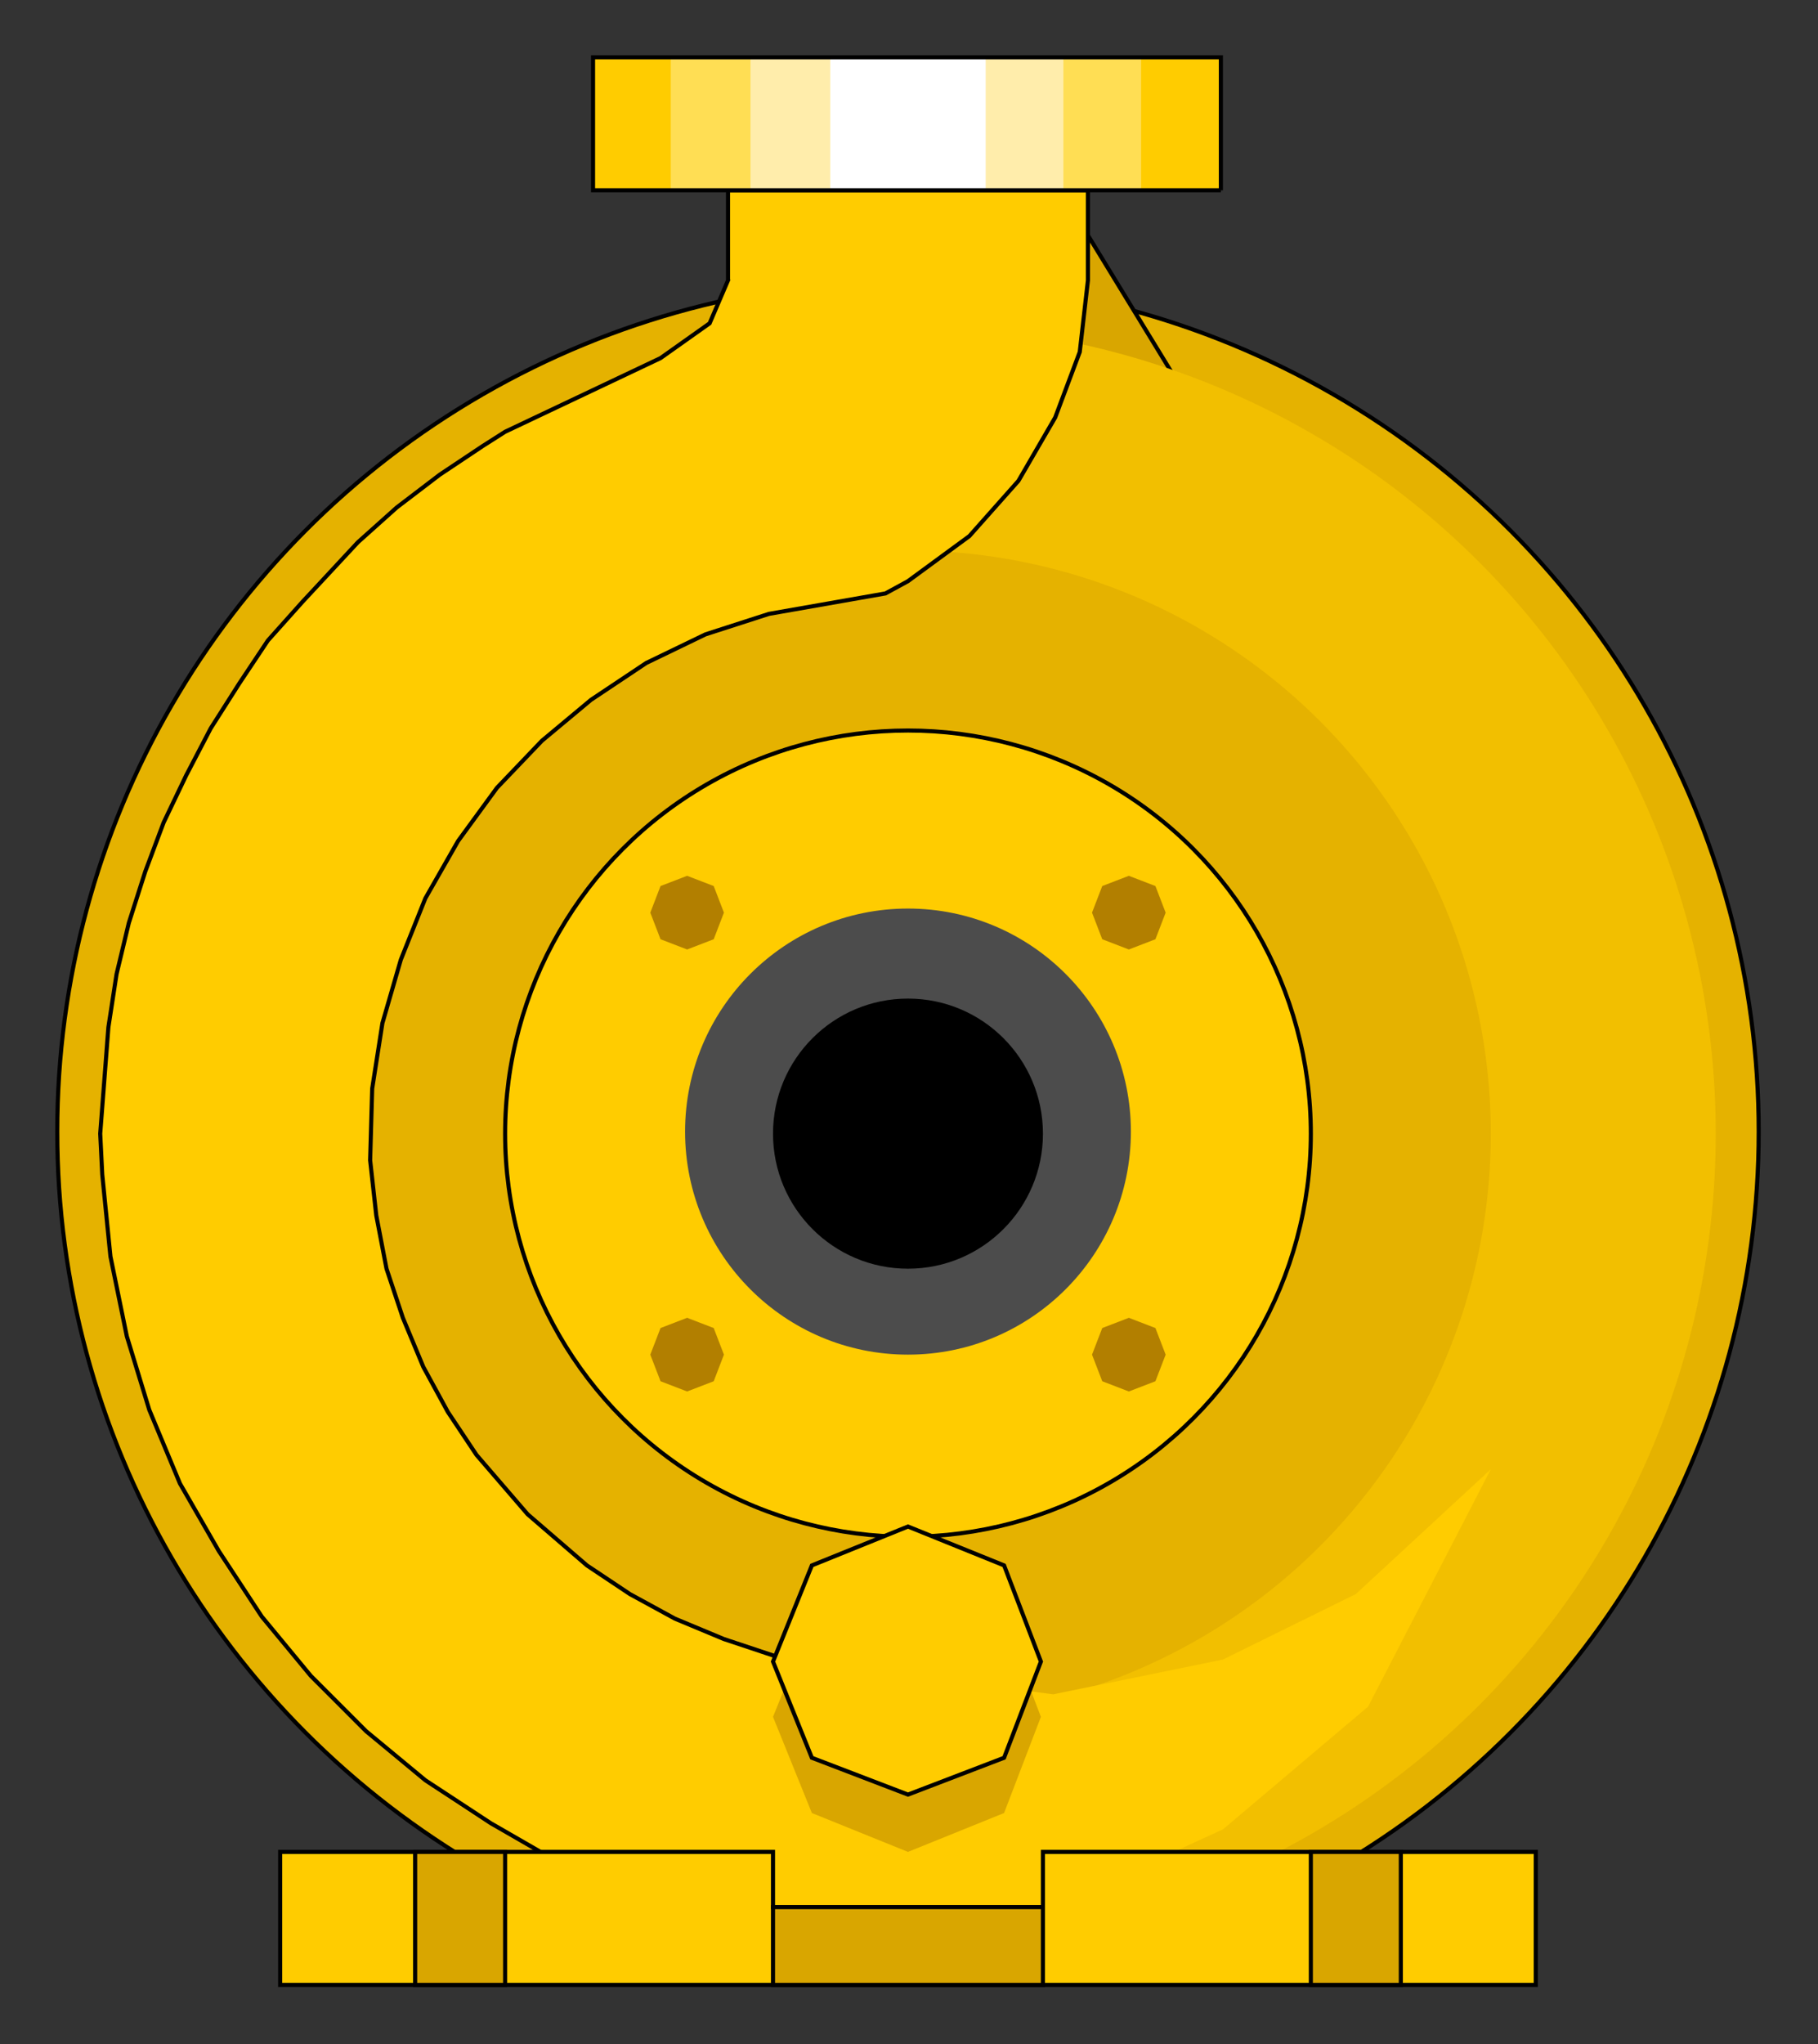 <?xml version="1.0" encoding="utf-8" standalone="no"?><!DOCTYPE svg PUBLIC "-//W3C//DTD SVG 1.1//EN" "http://www.w3.org/Graphics/SVG/1.1/DTD/svg11-flat-20030114.dtd"><svg width="889" height="999" version="1.1" xmlns="http://www.w3.org/2000/svg" xmlns:xlink="http://www.w3.org/1999/xlink">

<rect width="100%" height="100%" fill="#333333" stroke="none"/>

<circle style="fill:#e5b200;stroke:#000;stroke-width:2" cx="444" cy="553" r="416" />
<path style="fill:#d9a600;stroke:#000;stroke-width:2" d="M576,187 l-44,-72 -6,55 50,17z" />
<circle style="fill:#f2bf00" cx="444" cy="554" r="395" />
<circle style="fill:#e5b200" cx="444" cy="554" r="285" />
<path style="fill:#fc0;stroke:#000;stroke-width:2" d="M356,137 l0,-44 176,0 0,44 -4,35 -12,32 -18,31 -24,27 -30,22 -11,6 -57,10 -31,10 -29,14 -27,18 -24,20 -22,23 -19,26 -16,28 -12,30 -9,31 -5,32 -1,35 3,27 5,26 8,24 10,24 12,22 14,21 25,29 29,25 21,14 22,12 24,10 24,8 26,5 27,3 13,0 0,132 -20,-1 -40,-4 -39,-8 -36,-11 -36,-15 -33,-19 -32,-21 -29,-24 -27,-27 -24,-29 -21,-32 -19,-33 -15,-36 -11,-36 -8,-39 -4,-40 -1,-20 1,-13 3,-39 4,-26 6,-25 8,-25 9,-24 11,-23 12,-23 14,-22 14,-21 17,-19 27,-29 19,-17 21,-16 21,-14 11,-7 76,-36 24,-17 9,-21z" />
<circle style="fill:#fc0;stroke:#000;stroke-width:2" cx="444" cy="554" r="197" />
<path style="fill:#fc0" d="M597,93 l-307,0 0,-65 307,0 0,65z" />
<path style="fill:#ffde54" d="M558,93 l-230,0 0,-65 230,0 0,65z" />
<path style="fill:#ffedab" d="M520,93 l-153,0 0,-65 153,0 0,65z" />
<path style="fill:#fff" d="M482,93 l-76,0 0,-65 76,0 0,65z" />
<path style="fill:none;stroke:#000;stroke-width:2" d="M597,93 l-307,0 0,-65 307,0 0,65" />
<circle style="fill:#4c4c4c" cx="444" cy="553" r="109" />
<circle style="fill:#000" cx="444" cy="554" r="66" />
<path style="fill:#fc0" d="M438,947 l88,-20 72,-33 71,-60 60,-116 -66,61 -65,32 -83,17 -76,-10 -1,129z" />
<path style="fill:#b27f00" d="M565,675 l5,-13 -5,-13 -13,-5 -13,5 -5,13 5,13 13,5 13,-5z" />
<path style="fill:#b27f00" d="M565,459 l5,-13 -5,-13 -13,-5 -13,5 -5,13 5,13 13,5 13,-5z" />
<path style="fill:#b27f00" d="M349,459 l5,-13 -5,-13 -13,-5 -13,5 -5,13 5,13 13,5 13,-5z" />
<path style="fill:#b27f00" d="M349,675 l5,-13 -5,-13 -13,-5 -13,5 -5,13 5,13 13,5 13,-5z" />
<path style="fill:#d9a600" d="M491,886 l18,-47 -18,-47 -47,-18 -47,18 -19,47 19,47 47,19 47,-19z" />
<path style="fill:#fc0;stroke:#000;stroke-width:2" d="M491,859 l18,-47 -18,-47 -47,-19 -47,19 -19,47 19,47 47,18 47,-18z" />
<path style="fill:#fc0;stroke:#000;stroke-width:2" d="M751,970 l0,-65 -241,0 0,27 -132,0 0,-27 -241,0 0,65 614,0z" />
<path style="fill:#d9a600;stroke:#000;stroke-width:2" d="M247,905 l-44,0 0,65 44,0 0,-65z" />
<path style="fill:#d9a600;stroke:#000;stroke-width:2" d="M685,905 l-44,0 0,65 44,0 0,-65z" />
<path style="fill:#d9a600;stroke:#000;stroke-width:2" d="M510,932 l-132,0 0,38 132,0 0,-38z" />

</svg>
